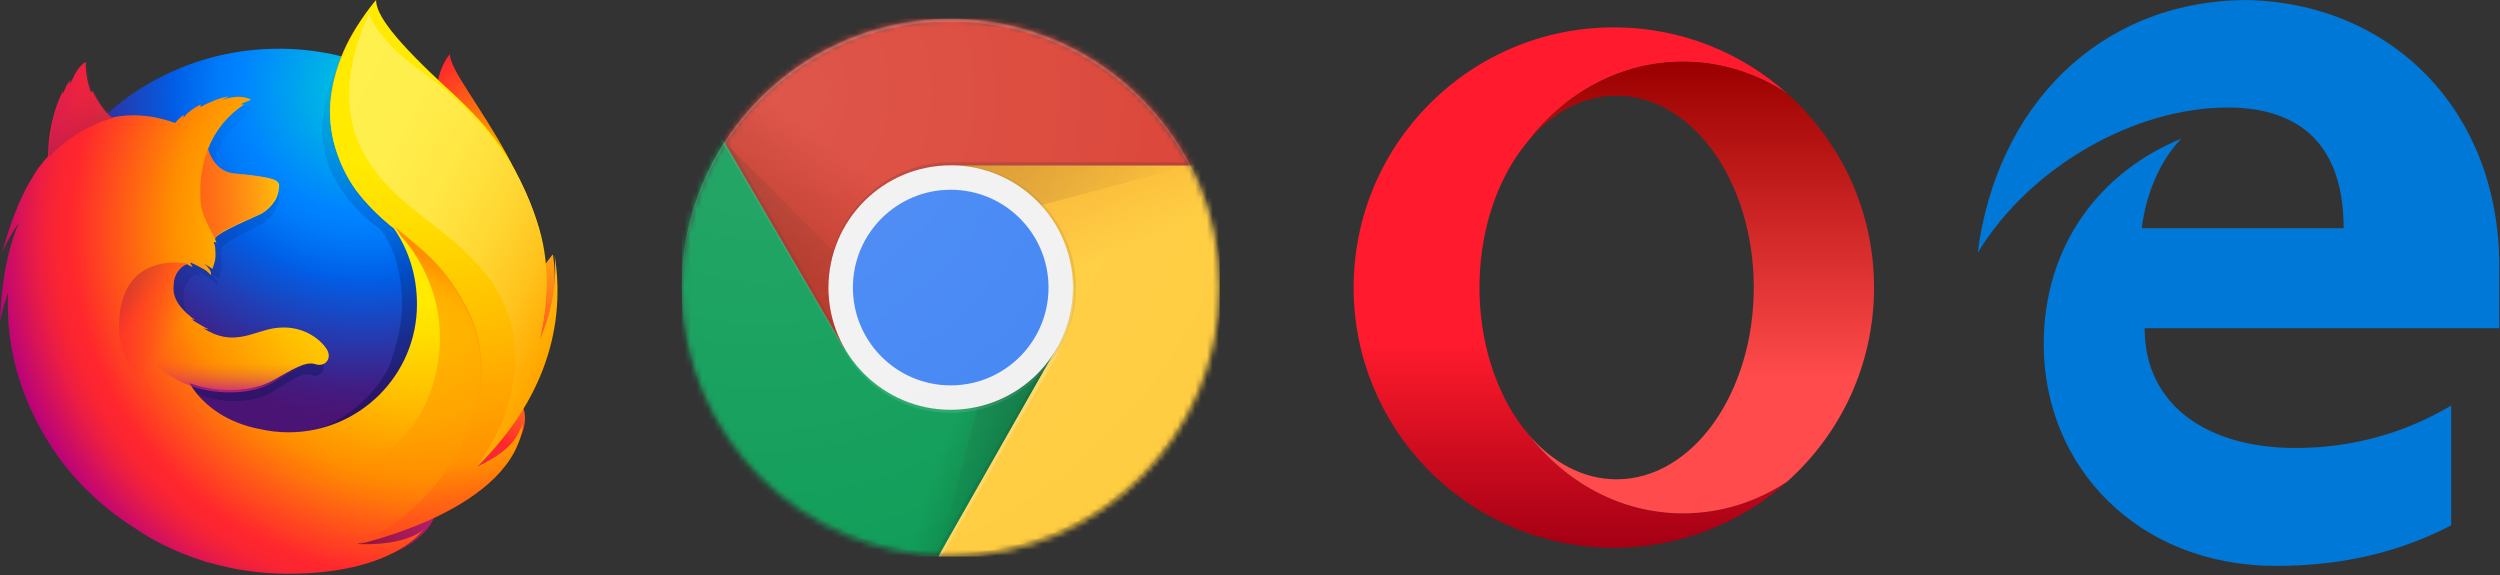 <?xml version="1.0" encoding="UTF-8"?>
<svg width="426px" height="98px" viewBox="0 0 426 98" version="1.1" xmlns="http://www.w3.org/2000/svg" xmlns:xlink="http://www.w3.org/1999/xlink">
    <rect x="0" y="0" width="426" height="98" fill="#333333" stroke="none"/>
    <!-- Generator: Sketch 51 (57462) - http://www.bohemiancoding.com/sketch -->
    <title>Group 2</title>
    <desc>Created with Sketch.</desc>
    <defs>
        <circle id="path-1" cx="45.833" cy="45.833" r="45.833"></circle>
        <linearGradient x1="4.531%" y1="62.056%" x2="36.938%" y2="33.657%" id="linearGradient-3">
            <stop stop-color="#A52714" stop-opacity="0.6" offset="0%"></stop>
            <stop stop-color="#A52714" stop-opacity="0" offset="66%"></stop>
        </linearGradient>
        <circle id="path-4" cx="45.833" cy="45.833" r="45.833"></circle>
        <circle id="path-6" cx="45.833" cy="45.833" r="45.833"></circle>
        <linearGradient x1="83.77%" y1="87.774%" x2="36.27%" y2="66.351%" id="linearGradient-8">
            <stop stop-color="#055524" stop-opacity="0.4" offset="0%"></stop>
            <stop stop-color="#055524" stop-opacity="0" offset="33%"></stop>
        </linearGradient>
        <circle id="path-9" cx="45.833" cy="45.833" r="45.833"></circle>
        <circle id="path-11" cx="45.833" cy="45.833" r="45.833"></circle>
        <polygon id="path-13" points="0 83.333 43.646 83.333 63.958 63.021 63.958 47.917 27.708 47.917 0 0.26"></polygon>
        <linearGradient x1="32.457%" y1="-4.844%" x2="48.424%" y2="45.414%" id="linearGradient-15">
            <stop stop-color="#EA6100" stop-opacity="0.3" offset="0%"></stop>
            <stop stop-color="#EA6100" stop-opacity="0" offset="66%"></stop>
        </linearGradient>
        <circle id="path-16" cx="45.833" cy="45.833" r="45.833"></circle>
        <circle id="path-18" cx="45.833" cy="45.833" r="45.833"></circle>
        <polygon id="path-20" points="2.083 0 20.104 31.25 0 66.667 47.917 66.667 47.917 0"></polygon>
        <circle id="path-22" cx="45.833" cy="45.833" r="45.833"></circle>
        <radialGradient cx="-4.872%" cy="-0.238%" fx="-4.872%" fy="-0.238%" r="400.381%" gradientTransform="translate(-0.049,-0.002),scale(0.268,1),translate(0.049,0.002)" id="radialGradient-24">
            <stop stop-color="#3E2723" stop-opacity="0.2" offset="0%"></stop>
            <stop stop-color="#3E2723" stop-opacity="0" offset="100%"></stop>
        </radialGradient>
        <circle id="path-25" cx="45.833" cy="45.833" r="45.833"></circle>
        <polygon id="path-27" points="0 0 0 20.99 20.521 56.25 38.542 25 84.375 25 84.375 0"></polygon>
        <circle id="path-29" cx="45.833" cy="45.833" r="45.833"></circle>
        <radialGradient cx="-0.21%" cy="0.03%" fx="-0.21%" fy="0.03%" r="136.434%" gradientTransform="translate(-0.002,0),scale(1,0.847),translate(0.002,-0)" id="radialGradient-31">
            <stop stop-color="#3E2723" stop-opacity="0.2" offset="0%"></stop>
            <stop stop-color="#3E2723" stop-opacity="0" offset="100%"></stop>
        </radialGradient>
        <circle id="path-32" cx="45.833" cy="45.833" r="45.833"></circle>
        <radialGradient cx="10.412%" cy="-12.209%" fx="10.412%" fy="-12.209%" r="226.469%" gradientTransform="translate(0.104,-0.122),scale(1,0.496),translate(-0.104,0.122)" id="radialGradient-34">
            <stop stop-color="#263238" stop-opacity="0.2" offset="0%"></stop>
            <stop stop-color="#263238" stop-opacity="0" offset="100%"></stop>
        </radialGradient>
        <circle id="path-35" cx="45.833" cy="45.833" r="45.833"></circle>
        <circle id="path-37" cx="45.833" cy="45.833" r="45.833"></circle>
        <circle id="path-39" cx="45.833" cy="45.833" r="45.833"></circle>
        <radialGradient cx="14.938%" cy="13.642%" fx="14.938%" fy="13.642%" r="100.426%" id="radialGradient-41">
            <stop stop-color="#FFFFFF" stop-opacity="0.1" offset="0%"></stop>
            <stop stop-color="#FFFFFF" stop-opacity="0" offset="100%"></stop>
        </radialGradient>
        <radialGradient cx="102.39%" cy="41.3%" fx="102.39%" fy="41.3%" r="183.502%" gradientTransform="translate(1.024,0.413),scale(1,0.36),rotate(2.276),translate(-1.024,-0.413)" id="radialGradient-42">
            <stop stop-color="#FFEA00" offset="10%"></stop>
            <stop stop-color="#FFDE00" offset="17%"></stop>
            <stop stop-color="#FFBF00" offset="28%"></stop>
            <stop stop-color="#FF8E00" offset="43%"></stop>
            <stop stop-color="#FF272D" offset="77%"></stop>
            <stop stop-color="#E0255A" offset="87%"></stop>
            <stop stop-color="#CC2477" offset="95%"></stop>
            <stop stop-color="#C42482" offset="100%"></stop>
        </radialGradient>
        <radialGradient cx="66.566%" cy="7.929%" fx="66.566%" fy="7.929%" r="109.68%" id="radialGradient-43">
            <stop stop-color="#00CCDA" offset="0%"></stop>
            <stop stop-color="#0083FF" offset="22%"></stop>
            <stop stop-color="#007AF9" offset="26%"></stop>
            <stop stop-color="#0060E8" offset="33%"></stop>
            <stop stop-color="#005FE7" offset="33%"></stop>
            <stop stop-color="#2639AD" offset="44%"></stop>
            <stop stop-color="#401E84" offset="52%"></stop>
            <stop stop-color="#4A1475" offset="57%"></stop>
        </radialGradient>
        <linearGradient x1="57.34%" y1="75.221%" x2="35.146%" y2="6.804%" id="linearGradient-44">
            <stop stop-color="#000F43" stop-opacity="0.4" offset="0%"></stop>
            <stop stop-color="#001962" stop-opacity="0.17" offset="48%"></stop>
            <stop stop-color="#002079" stop-opacity="0" offset="100%"></stop>
        </linearGradient>
        <radialGradient cx="134.217%" cy="-12.022%" fx="134.217%" fy="-12.022%" r="174.202%" gradientTransform="translate(1.342,-0.12),scale(0.911,1),rotate(5.544),translate(-1.342,0.12)" id="radialGradient-45">
            <stop stop-color="#FFEA00" offset="0%"></stop>
            <stop stop-color="#FF272D" offset="50%"></stop>
            <stop stop-color="#C42482" offset="100%"></stop>
        </radialGradient>
        <radialGradient cx="112.208%" cy="-43.949%" fx="112.208%" fy="-43.949%" r="454.283%" gradientTransform="translate(1.122,-0.439),scale(1,0.542),rotate(5.614),translate(-1.122,0.439)" id="radialGradient-46">
            <stop stop-color="#FFE900" offset="0%"></stop>
            <stop stop-color="#FFAF0E" offset="16%"></stop>
            <stop stop-color="#FF7A1B" offset="32%"></stop>
            <stop stop-color="#FF4E26" offset="47%"></stop>
            <stop stop-color="#FF2C2E" offset="62%"></stop>
            <stop stop-color="#FF1434" offset="76%"></stop>
            <stop stop-color="#FF0538" offset="89%"></stop>
            <stop stop-color="#FF0039" offset="100%"></stop>
        </radialGradient>
        <radialGradient cx="200.89%" cy="16.009%" fx="200.89%" fy="16.009%" r="375.252%" gradientTransform="translate(2.009,0.16),scale(0.537,1),rotate(5.655),translate(-2.009,-0.16)" id="radialGradient-47">
            <stop stop-color="#FF272D" offset="0%"></stop>
            <stop stop-color="#C42482" offset="50%"></stop>
            <stop stop-color="#620700" offset="99%"></stop>
        </radialGradient>
        <radialGradient cx="76.845%" cy="39.179%" fx="76.845%" fy="39.179%" r="84.043%" gradientTransform="translate(0.768,0.392),scale(1,0.962),translate(-0.768,-0.392)" id="radialGradient-48">
            <stop stop-color="#FFEA00" offset="16%"></stop>
            <stop stop-color="#FFDE00" offset="23%"></stop>
            <stop stop-color="#FFBF00" offset="37%"></stop>
            <stop stop-color="#FF8E00" offset="54%"></stop>
            <stop stop-color="#FF272D" offset="76%"></stop>
            <stop stop-color="#F92433" offset="80%"></stop>
            <stop stop-color="#E91C45" offset="84%"></stop>
            <stop stop-color="#CF0E62" offset="89%"></stop>
            <stop stop-color="#B5007F" offset="94%"></stop>
        </radialGradient>
        <radialGradient cx="28.74%" cy="3.356%" fx="28.74%" fy="3.356%" r="241.106%" gradientTransform="translate(0.287,0.034),scale(1,0.398),translate(-0.287,-0.034)" id="radialGradient-49">
            <stop stop-color="#FFEA00" offset="28%"></stop>
            <stop stop-color="#FFDD00" offset="40%"></stop>
            <stop stop-color="#FFBA00" offset="63%"></stop>
            <stop stop-color="#FF9100" offset="86%"></stop>
            <stop stop-color="#FF6711" offset="93%"></stop>
            <stop stop-color="#FF4A1D" offset="99%"></stop>
        </radialGradient>
        <linearGradient x1="-143.122%" y1="77.632%" x2="141.907%" y2="39.429%" id="linearGradient-50">
            <stop stop-color="#C42482" stop-opacity="0.5" offset="0%"></stop>
            <stop stop-color="#FF272D" stop-opacity="0.5" offset="47%"></stop>
            <stop stop-color="#FF2C2C" stop-opacity="0.51" offset="49%"></stop>
            <stop stop-color="#FF7A1A" stop-opacity="0.72" offset="68%"></stop>
            <stop stop-color="#FFB20D" stop-opacity="0.87" offset="83%"></stop>
            <stop stop-color="#FFD605" stop-opacity="0.96" offset="94%"></stop>
            <stop stop-color="#FFE302" offset="100%"></stop>
        </linearGradient>
        <linearGradient x1="55.543%" y1="98.268%" x2="18.783%" y2="9.229%" id="linearGradient-51">
            <stop stop-color="#891551" stop-opacity="0.6" offset="0%"></stop>
            <stop stop-color="#C42482" stop-opacity="0" offset="100%"></stop>
        </linearGradient>
        <linearGradient x1="8.07%" y1="5.409%" x2="47.719%" y2="46.416%" id="linearGradient-52">
            <stop stop-color="#891551" stop-opacity="0.5" offset="1%"></stop>
            <stop stop-color="#FF272D" stop-opacity="0.5" offset="48%"></stop>
            <stop stop-color="#FF272D" stop-opacity="0" offset="100%"></stop>
        </linearGradient>
        <linearGradient x1="47.217%" y1="98.375%" x2="49.719%" y2="27.786%" id="linearGradient-53">
            <stop stop-color="#C42482" offset="0%"></stop>
            <stop stop-color="#C42482" stop-opacity="0.81" offset="8%"></stop>
            <stop stop-color="#C42482" stop-opacity="0.57" offset="21%"></stop>
            <stop stop-color="#C42482" stop-opacity="0.36" offset="33%"></stop>
            <stop stop-color="#C42482" stop-opacity="0.2" offset="45%"></stop>
            <stop stop-color="#C42482" stop-opacity="0.09" offset="56%"></stop>
            <stop stop-color="#C42482" stop-opacity="0.02" offset="67%"></stop>
            <stop stop-color="#C42482" stop-opacity="0" offset="77%"></stop>
        </linearGradient>
        <linearGradient x1="6.335%" y1="1.647%" x2="92.352%" y2="89.46%" id="linearGradient-54">
            <stop stop-color="#FFF14F" offset="0%"></stop>
            <stop stop-color="#FFEE4C" offset="27%"></stop>
            <stop stop-color="#FFE643" offset="45%"></stop>
            <stop stop-color="#FFD834" offset="61%"></stop>
            <stop stop-color="#FFC41E" offset="76%"></stop>
            <stop stop-color="#FFAB02" offset="89%"></stop>
            <stop stop-color="#FFA900" offset="90%"></stop>
            <stop stop-color="#FFA000" offset="95%"></stop>
            <stop stop-color="#FF9100" offset="100%"></stop>
        </linearGradient>
        <linearGradient x1="71.788%" y1="7.159%" x2="42.746%" y2="81.948%" id="linearGradient-55">
            <stop stop-color="#FF8E00" offset="0%"></stop>
            <stop stop-color="#FF8E00" stop-opacity="0.86" offset="4%"></stop>
            <stop stop-color="#FF8E00" stop-opacity="0.73" offset="8%"></stop>
            <stop stop-color="#FF8E00" stop-opacity="0.63" offset="13%"></stop>
            <stop stop-color="#FF8E00" stop-opacity="0.56" offset="18%"></stop>
            <stop stop-color="#FF8E00" stop-opacity="0.51" offset="23%"></stop>
            <stop stop-color="#FF8E00" stop-opacity="0.5" offset="28%"></stop>
            <stop stop-color="#FF8E00" stop-opacity="0.48" offset="39%"></stop>
            <stop stop-color="#FF8E00" stop-opacity="0.42" offset="52%"></stop>
            <stop stop-color="#FF8E00" stop-opacity="0.31" offset="68%"></stop>
            <stop stop-color="#FF8E00" stop-opacity="0.17" offset="84%"></stop>
            <stop stop-color="#FF8E00" stop-opacity="0" offset="100%"></stop>
        </linearGradient>
        <linearGradient x1="50%" y1="1.632%" x2="50%" y2="98.544%" id="linearGradient-56">
            <stop stop-color="#FF1B2D" offset="0%"></stop>
            <stop stop-color="#FF1B2D" offset="30%"></stop>
            <stop stop-color="#FF1B2D" offset="61%"></stop>
            <stop stop-color="#A70014" offset="100%"></stop>
        </linearGradient>
        <linearGradient x1="49.999%" y1="0.848%" x2="49.999%" y2="99.613%" id="linearGradient-57">
            <stop stop-color="#9C0000" offset="0%"></stop>
            <stop stop-color="#FF4B4B" offset="70%"></stop>
            <stop stop-color="#FF4B4B" offset="100%"></stop>
        </linearGradient>
    </defs>
    <g id="Page-1" stroke="none" stroke-width="1" fill="none" fill-rule="evenodd">
        <g id="Group-2" transform="translate(0, -1)">
            <g id="download" transform="translate(112, 0)">
                <g id="Clipped" transform="translate(4.167, 4.167)">
                    <mask id="mask-2" fill="white">
                        <use xlink:href="#path-1"></use>
                    </mask>
                    <g id="e"></g>
                    <g id="Group" mask="url(#mask-2)" fill-rule="nonzero">
                        <g transform="translate(7.292, 0)" id="Shape">
                            <polygon fill="#DB4437" points="0 0 0 56.25 20.521 56.25 38.542 25 84.375 25 84.375 0"></polygon>
                            <polygon fill="url(#linearGradient-3)" points="0 0 0 56.25 20.521 56.25 38.542 25 84.375 25 84.375 0"></polygon>
                        </g>
                    </g>
                </g>
                <g id="Clipped" transform="translate(4.167, 4.167)">
                    <mask id="mask-5" fill="white">
                        <use xlink:href="#path-4"></use>
                    </mask>
                    <g id="e"></g>
                    <polygon id="Shape" fill-opacity="0.15" fill="#3E2723" fill-rule="nonzero" mask="url(#mask-5)" points="28.281 56.094 7.552 20.521 7.24 21.042 27.552 56.354"></polygon>
                </g>
                <g id="Clipped" transform="translate(4.167, 4.167)">
                    <mask id="mask-7" fill="white">
                        <use xlink:href="#path-6"></use>
                    </mask>
                    <g id="e"></g>
                    <g id="Group" mask="url(#mask-7)" fill-rule="nonzero">
                        <g transform="translate(0, 8.333)" id="Shape">
                            <polygon fill="#0F9D58" points="0 83.333 43.646 83.333 63.958 63.021 63.958 47.917 27.708 47.917 0 0.26"></polygon>
                            <polygon fill="url(#linearGradient-8)" points="0 83.333 43.646 83.333 63.958 63.021 63.958 47.917 27.708 47.917 0 0.26"></polygon>
                        </g>
                    </g>
                </g>
                <g id="Clipped" transform="translate(4.167, 4.167)">
                    <mask id="mask-10" fill="white">
                        <use xlink:href="#path-9"></use>
                    </mask>
                    <g id="e"></g>
                    <polygon id="Shape" fill-opacity="0.15" fill="#263238" fill-rule="nonzero" mask="url(#mask-10)" points="63.438 56.927 63.021 56.719 43.073 91.615 43.594 91.615 63.542 56.719"></polygon>
                </g>
                <g id="Clipped" transform="translate(4.167, 4.167)">
                    <mask id="mask-12" fill="white">
                        <use xlink:href="#path-11"></use>
                    </mask>
                    <g id="e"></g>
                    <g mask="url(#mask-12)">
                        <g transform="translate(0, 8.333)">
                            <mask id="mask-14" fill="white">
                                <use xlink:href="#path-13"></use>
                            </mask>
                            <g id="g" stroke="none" fill="none"></g>
                            <g id="Group" stroke="none" stroke-width="1" fill="none" fill-rule="evenodd" mask="url(#mask-14)">
                                <g transform="translate(43.75, 16.667)" fill-rule="nonzero" id="Shape">
                                    <polygon fill="#FFCD40" points="2.083 0 20.104 31.25 0 66.667 47.917 66.667 47.917 0"></polygon>
                                    <polygon fill="url(#linearGradient-15)" points="2.083 0 20.104 31.25 0 66.667 47.917 66.667 47.917 0"></polygon>
                                </g>
                            </g>
                        </g>
                    </g>
                </g>
                <g id="Clipped" transform="translate(4.167, 4.167)">
                    <mask id="mask-17" fill="white">
                        <use xlink:href="#path-16"></use>
                    </mask>
                    <g id="e"></g>
                    <g id="Group" mask="url(#mask-17)" fill-rule="nonzero">
                        <g transform="translate(43.75, 25)" id="Shape">
                            <polygon fill="#FFCD40" points="2.083 0 20.104 31.25 0 66.667 47.917 66.667 47.917 0"></polygon>
                            <polygon fill="url(#linearGradient-15)" points="2.083 0 20.104 31.25 0 66.667 47.917 66.667 47.917 0"></polygon>
                        </g>
                    </g>
                </g>
                <g id="Clipped" transform="translate(4.167, 4.167)">
                    <mask id="mask-19" fill="white">
                        <use xlink:href="#path-18"></use>
                    </mask>
                    <g id="e"></g>
                    <g mask="url(#mask-19)">
                        <g transform="translate(43.75, 25)">
                            <mask id="mask-21" fill="white">
                                <use xlink:href="#path-20"></use>
                            </mask>
                            <g id="j" stroke="none" fill="none"></g>
                            <g id="Group" stroke="none" stroke-width="1" fill="none" fill-rule="evenodd" mask="url(#mask-21)">
                                <g transform="translate(-36.458, -25)" fill-rule="nonzero" id="Shape">
                                    <polygon fill="#DB4437" points="0 0 0 56.25 20.521 56.25 38.542 25 84.375 25 84.375 0"></polygon>
                                    <polygon fill="url(#linearGradient-3)" points="0 0 0 56.25 20.521 56.25 38.542 25 84.375 25 84.375 0"></polygon>
                                </g>
                            </g>
                        </g>
                    </g>
                </g>
                <g id="Clipped" transform="translate(4.167, 4.167)">
                    <mask id="mask-23" fill="white">
                        <use xlink:href="#path-22"></use>
                    </mask>
                    <g id="e"></g>
                    <polygon id="Shape" fill="url(#radialGradient-24)" fill-rule="nonzero" mask="url(#mask-23)" points="45.833 25 45.833 35.938 86.667 25"></polygon>
                </g>
                <g id="Clipped" transform="translate(4.167, 4.167)">
                    <mask id="mask-26" fill="white">
                        <use xlink:href="#path-25"></use>
                    </mask>
                    <g id="e"></g>
                    <g mask="url(#mask-26)">
                        <g transform="translate(7.292, 0)">
                            <mask id="mask-28" fill="white">
                                <use xlink:href="#path-27"></use>
                            </mask>
                            <g id="m" stroke="none" fill="none"></g>
                            <g id="Group" stroke="none" stroke-width="1" fill="none" fill-rule="evenodd" mask="url(#mask-28)">
                                <g transform="translate(-7.292, 8.333)" fill-rule="nonzero" id="Shape">
                                    <polygon fill="#0F9D58" points="0 83.333 43.646 83.333 63.958 63.021 63.958 47.917 27.708 47.917 0 0.26"></polygon>
                                    <polygon fill="url(#linearGradient-8)" points="0 83.333 43.646 83.333 63.958 63.021 63.958 47.917 27.708 47.917 0 0.26"></polygon>
                                </g>
                            </g>
                        </g>
                    </g>
                </g>
                <g id="Clipped" transform="translate(4.167, 4.167)">
                    <mask id="mask-30" fill="white">
                        <use xlink:href="#path-29"></use>
                    </mask>
                    <g id="e"></g>
                    <polygon id="Shape" fill="url(#radialGradient-31)" fill-rule="nonzero" mask="url(#mask-30)" points="7.292 21.094 37.083 50.885 27.812 56.25"></polygon>
                </g>
                <g id="Clipped" transform="translate(4.167, 4.167)">
                    <mask id="mask-33" fill="white">
                        <use xlink:href="#path-32"></use>
                    </mask>
                    <g id="e"></g>
                    <polygon id="Shape" fill="url(#radialGradient-34)" fill-rule="nonzero" mask="url(#mask-33)" points="43.646 91.667 54.583 50.885 63.854 56.25"></polygon>
                </g>
                <g id="Clipped" transform="translate(4.167, 4.167)">
                    <mask id="mask-36" fill="white">
                        <use xlink:href="#path-35"></use>
                    </mask>
                    <g id="e"></g>
                    <g id="Group" mask="url(#mask-36)" fill-rule="nonzero">
                        <g transform="translate(25, 25)" id="Oval">
                            <circle fill="#F1F1F1" cx="20.833" cy="20.833" r="20.833"></circle>
                            <circle fill="#4285F4" cx="20.833" cy="20.833" r="16.667"></circle>
                        </g>
                    </g>
                </g>
                <g id="Clipped" transform="translate(4.167, 4.167)">
                    <mask id="mask-38" fill="white">
                        <use xlink:href="#path-37"></use>
                    </mask>
                    <g id="e"></g>
                    <g id="Group" mask="url(#mask-38)" fill-rule="nonzero">
                        <g transform="translate(0, 8.333)" id="Shape">
                            <path d="M45.833,16.146 C34.375,16.146 25,25.521 25,36.979 L25,37.5 C25,26.042 34.375,16.667 45.833,16.667 L91.667,16.667 L91.667,16.146 L45.833,16.146 Z" fill-opacity="0.2" fill="#3E2723"></path>
                            <path d="M63.854,47.917 C60.208,54.167 53.542,58.333 45.833,58.333 C38.125,58.333 31.406,54.167 27.812,47.917 L0,0.26 L0,0.781 L27.812,48.438 C31.458,54.688 38.125,58.854 45.833,58.854 C53.542,58.854 60.26,54.688 63.854,48.438 L63.854,47.917 Z" fill-opacity="0.1" fill="#FFFFFF"></path>
                            <path d="M46.354,16.667 L46.094,16.667 C57.552,16.823 66.667,26.042 66.667,37.5 C66.667,48.958 57.5,58.177 46.094,58.333 L46.354,58.333 C57.812,58.333 67.188,48.958 67.188,37.5 C67.188,26.042 57.812,16.667 46.354,16.667 Z" fill="#3E2723" opacity="0.1"></path>
                            <path d="M64.062,48.594 C65.833,45.573 66.875,42.031 66.875,38.177 C66.875,36.094 66.51,33.906 65.833,31.927 C66.354,33.698 66.667,35.573 66.667,37.5 C66.667,41.302 65.625,44.792 63.854,47.917 L43.75,83.333 L44.271,83.333 L64.167,48.698 L64.062,48.594 Z" fill-opacity="0.2" fill="#FFFFFF"></path>
                        </g>
                    </g>
                </g>
                <g id="Clipped" transform="translate(4.167, 4.167)">
                    <mask id="mask-40" fill="white">
                        <use xlink:href="#path-39"></use>
                    </mask>
                    <g id="e"></g>
                    <g id="Group" mask="url(#mask-40)" fill-rule="nonzero">
                        <path d="M45.833,0.521 C71.042,0.521 91.51,20.833 91.667,46.094 L91.667,45.833 C91.667,20.521 71.146,0 45.833,0 C20.521,0 0,20.521 0,45.833 L0,46.094 C0.156,20.833 20.625,0.521 45.833,0.521 Z" id="Shape" fill-opacity="0.2" fill="#FFFFFF"></path>
                        <path d="M45.833,91.146 C71.042,91.146 91.51,70.833 91.667,45.573 L91.667,45.833 C91.667,71.146 71.146,91.667 45.833,91.667 C20.521,91.667 0,71.146 0,45.833 L0,45.573 C0.156,70.833 20.625,91.146 45.833,91.146 Z" id="Shape" fill-opacity="0.15" fill="#3E2723"></path>
                    </g>
                </g>
                <circle id="Oval" fill="url(#radialGradient-41)" fill-rule="nonzero" cx="50" cy="50" r="45.833"></circle>
                <polygon id="Shape" points="0 0 100 0 100 100 0 100"></polygon>
            </g>
            <g id="download" transform="translate(0, 1)" fill-rule="nonzero">
                <path d="M76.656,9.223 C74.292,11.994 73.192,18.233 75.588,24.556 C77.985,30.88 81.659,29.506 83.949,35.954 C86.971,44.463 85.564,55.892 85.564,55.892 C85.564,55.892 89.198,66.489 91.731,55.233 C97.336,34.091 76.656,14.43 76.656,9.223 Z" id="Shape" fill="url(#radialGradient-42)"></path>
                <path d="M47.476,96.845 C71.948,96.845 91.772,77.018 91.772,52.573 C91.772,28.128 71.948,8.301 47.5,8.301 C23.052,8.301 3.228,28.122 3.228,52.57 C3.181,77.041 23.028,96.845 47.476,96.845 Z" id="Shape" fill="url(#radialGradient-43)"></path>
                <path d="M80.645,79.878 C79.691,80.549 78.69,81.152 77.65,81.682 C79.028,79.666 80.3,77.578 81.459,75.429 C82.4,74.39 83.262,73.379 83.964,72.288 C84.306,71.751 84.691,71.089 85.099,70.32 C87.577,65.864 90.31,58.652 90.388,51.244 L90.388,51.229 C90.388,51.046 90.388,50.865 90.388,50.682 C90.401,48.822 90.21,46.967 89.82,45.148 C89.84,45.29 89.858,45.432 89.876,45.574 C89.854,45.465 89.835,45.355 89.812,45.246 C89.849,45.444 89.878,45.643 89.911,45.841 C90.418,50.131 90.058,54.315 88.253,57.399 C88.224,57.444 88.195,57.487 88.166,57.53 C89.102,52.843 89.415,47.666 88.374,42.484 C88.374,42.484 87.957,39.964 84.856,32.316 C83.066,27.914 79.901,24.304 77.099,21.675 C74.644,18.643 72.415,16.613 71.185,15.317 C68.618,12.618 67.542,10.595 67.099,9.275 C66.716,9.083 61.815,4.331 61.426,4.15 C59.287,7.461 52.56,17.815 55.758,27.49 C57.208,31.874 60.876,36.423 64.715,38.978 C64.883,39.17 67.002,41.459 68.005,46.636 C69.044,51.981 68.502,56.151 66.36,62.319 C63.846,67.729 57.404,73.077 51.372,73.624 C38.478,74.793 33.756,67.161 33.756,67.161 C38.364,68.999 43.459,68.615 46.556,66.709 C49.679,64.78 51.567,63.351 53.101,63.915 C54.61,64.472 55.818,62.842 54.734,61.154 C53.029,58.534 49.921,57.183 46.838,57.723 C43.712,58.23 40.848,60.701 36.753,58.308 C36.488,58.154 36.232,57.987 35.985,57.805 C35.715,57.628 36.863,58.075 36.594,57.874 C35.799,57.442 34.387,56.5 34.021,56.165 C33.96,56.109 34.639,56.381 34.579,56.326 C30.749,53.178 31.227,51.052 31.348,49.718 C31.447,48.651 32.143,47.284 33.312,46.73 C33.878,47.038 34.231,47.274 34.231,47.274 C34.231,47.274 33.989,46.777 33.859,46.521 C33.904,46.501 33.948,46.506 33.994,46.487 C34.457,46.711 35.486,47.291 36.024,47.646 C36.727,48.142 36.951,48.583 36.951,48.583 C36.951,48.583 37.136,48.483 36.999,48.05 C36.949,47.873 36.736,47.31 36.039,46.743 L36.083,46.743 C36.5,46.98 36.895,47.253 37.264,47.56 C37.462,46.848 37.813,46.103 37.736,44.772 C37.688,43.836 37.71,43.594 37.545,43.233 C37.397,42.922 37.628,42.801 37.885,43.124 C37.841,42.871 37.767,42.625 37.665,42.389 L37.665,42.365 C37.987,41.25 44.452,38.35 44.925,38.01 C45.698,37.464 46.346,36.76 46.827,35.946 C47.187,35.374 47.457,34.571 47.523,33.354 C47.559,32.477 47.149,31.892 40.611,31.208 C38.821,31.033 37.774,29.739 37.177,28.546 C37.069,28.289 36.957,28.056 36.846,27.824 C36.74,27.552 36.655,27.272 36.591,26.987 C37.66,23.923 39.456,21.329 42.097,19.374 C42.242,19.243 41.523,19.408 41.666,19.275 C41.834,19.122 42.93,18.679 43.137,18.58 C43.389,18.461 42.055,17.895 40.876,18.033 C39.676,18.168 39.421,18.311 38.781,18.582 C39.047,18.318 39.892,17.972 39.694,17.974 C38.401,18.172 36.792,18.923 35.418,19.772 C35.415,19.624 35.443,19.477 35.5,19.34 C34.86,19.611 33.287,20.709 32.828,21.637 C32.848,21.459 32.857,21.28 32.855,21.101 C32.368,21.507 31.927,21.968 31.544,22.473 L31.52,22.495 C27.805,21.006 24.536,20.907 21.769,21.574 C21.164,20.967 20.869,21.411 19.491,18.391 C19.398,18.209 19.563,18.57 19.491,18.391 C19.264,17.805 19.629,19.172 19.491,18.391 C17.176,20.214 14.129,22.28 12.666,23.739 C12.649,23.798 14.373,23.253 12.666,23.739 C12.07,23.91 12.11,24.263 12.019,27.461 C11.997,27.704 12.019,27.976 11.997,28.194 C10.829,29.683 10.033,30.937 9.732,31.589 C8.221,34.188 6.557,38.239 4.944,44.646 C5.656,42.912 6.514,41.241 7.508,39.652 C6.167,43.053 4.87,48.394 4.612,56.618 C4.936,54.921 5.352,53.243 5.858,51.59 C5.54,58.414 6.719,65.225 9.311,71.547 C10.239,73.812 11.773,77.25 14.383,81.016 C22.594,89.64 34.17,95 46.988,95 C60.371,95 72.389,89.157 80.645,79.878 Z" id="Shape" fill="url(#linearGradient-44)"></path>
                <path d="M71.015,86.209 C87.414,84.336 94.676,67.661 85.351,67.333 C76.93,67.064 63.252,87.094 71.015,86.209 Z" id="Shape" fill="url(#radialGradient-45)"></path>
                <path d="M85.941,63.882 C97.113,57.385 94.195,43.35 94.195,43.35 C94.195,43.35 89.884,48.355 86.955,56.334 C84.066,64.238 79.225,67.806 85.941,63.882 Z" id="Shape" fill="url(#radialGradient-46)"></path>
                <path d="M50.927,94.744 C66.565,99.767 80.008,87.365 71.721,83.223 C64.192,79.489 43.505,92.368 50.927,94.744 Z" id="Shape" fill="url(#radialGradient-47)"></path>
                <path d="M87.332,69.769 C87.71,69.236 88.222,67.53 88.674,66.767 C91.421,62.344 91.441,58.818 91.441,58.735 C93.1,50.466 92.95,47.089 91.929,40.849 C91.107,35.821 87.515,28.618 84.403,25.149 C81.196,21.572 83.455,22.74 80.35,20.13 C77.628,17.12 74.99,14.139 73.552,12.94 C63.166,4.274 63.401,2.435 63.601,2.121 C63.567,2.158 63.517,2.212 63.454,2.284 C63.331,1.795 63.244,1.383 63.244,1.383 C63.244,1.383 57.567,7.047 56.372,16.487 C55.592,22.647 57.904,29.074 61.252,33.18 C62.996,35.308 64.966,37.24 67.128,38.943 C69.658,42.568 71.051,47.04 71.051,51.852 C71.051,63.899 61.256,73.665 49.174,73.665 C47.528,73.666 45.886,73.482 44.281,73.117 C38.58,72.032 35.287,69.162 33.646,67.213 C32.705,66.098 32.305,65.284 32.305,65.284 C37.413,67.109 43.062,66.728 46.495,64.835 C49.956,62.921 52.049,61.501 53.75,62.06 C55.425,62.618 56.758,61 55.562,59.324 C54.39,57.65 51.339,55.25 46.81,55.917 C43.345,56.42 40.17,58.874 35.631,56.497 C35.339,56.346 35.054,56.18 34.779,56 C34.481,55.824 35.752,56.267 35.456,56.068 C34.572,55.638 33.008,54.703 32.603,54.372 C32.535,54.316 33.288,54.586 33.221,54.531 C28.976,51.406 29.506,49.295 29.635,47.972 C29.742,46.913 30.513,45.556 31.812,45.005 C32.44,45.312 32.831,45.545 32.831,45.545 C32.831,45.545 32.563,45.056 32.419,44.799 C32.47,44.78 32.518,44.784 32.568,44.765 C33.082,44.987 34.22,45.56 34.818,45.915 C35.598,46.407 35.846,46.845 35.846,46.845 C35.846,46.845 36.051,46.745 35.9,46.315 C35.844,46.139 35.608,45.581 34.836,45.016 L34.884,45.016 C35.342,45.249 35.78,45.521 36.192,45.828 C36.41,45.121 36.801,44.381 36.714,43.06 C36.662,42.131 36.687,41.889 36.503,41.531 C36.339,41.223 36.595,41.102 36.88,41.422 C36.831,41.17 36.749,40.925 36.637,40.693 L36.637,40.669 C36.992,39.562 44.159,36.683 44.681,36.346 C45.522,35.819 46.24,35.121 46.79,34.296 C47.188,33.728 47.487,32.932 47.562,31.723 C47.586,31.179 47.418,30.748 45.52,30.332 C44.38,30.085 42.618,29.844 39.9,29.59 C37.918,29.415 36.754,28.131 36.094,26.947 C35.973,26.692 35.85,26.46 35.727,26.23 C35.611,25.961 35.516,25.683 35.446,25.399 C36.632,22.301 38.768,19.656 41.549,17.841 C41.708,17.711 40.911,17.874 41.071,17.742 C41.257,17.591 42.471,17.153 42.701,17.054 C42.981,16.936 41.506,16.375 40.195,16.511 C38.865,16.645 38.583,16.787 37.873,17.056 C38.172,16.794 39.105,16.45 38.885,16.452 C37.45,16.651 35.668,17.394 34.144,18.241 C34.141,18.093 34.172,17.946 34.236,17.812 C33.525,18.082 31.781,19.171 31.274,20.098 C31.296,19.921 31.306,19.744 31.303,19.566 C30.769,19.964 30.281,20.42 29.849,20.927 L29.822,20.949 C25.71,19.468 22.086,19.368 19.023,20.036 C18.352,19.434 17.273,18.523 15.747,15.525 C15.648,15.344 15.588,15.898 15.508,15.724 C14.911,14.352 14.557,12.103 14.612,10.557 C14.612,10.557 13.385,11.114 12.37,13.444 C12.182,13.863 12.06,14.094 11.94,14.326 C11.884,14.393 12.066,13.561 12.039,13.606 C11.863,13.904 11.406,14.321 11.206,14.86 C11.068,15.258 10.875,15.483 10.752,15.982 L10.723,16.028 C10.713,15.881 10.759,15.424 10.723,15.517 C10.247,16.474 9.837,17.462 9.496,18.474 C8.949,20.263 8.312,22.708 8.212,25.884 C8.188,26.124 8.212,26.395 8.187,26.611 C6.892,28.085 6.01,29.333 5.677,29.981 C4.003,32.564 2.158,36.582 0.37,42.944 C1.165,41.206 2.116,39.543 3.212,37.975 C1.725,41.353 0.288,46.656 0,54.822 C0.361,53.132 0.822,51.465 1.381,49.83 C1.124,55.275 1.761,62.026 5.211,69.647 C7.26,74.118 11.976,83.22 23.499,90.32 C23.499,90.32 27.419,93.231 34.156,95.413 C34.654,95.593 35.158,95.771 35.673,95.943 C35.511,95.877 35.355,95.809 35.204,95.739 C39.689,97.08 44.346,97.763 49.029,97.767 C66.476,97.782 71.622,90.792 71.622,90.792 L71.571,90.829 C71.818,90.598 72.055,90.358 72.283,90.108 C69.53,92.699 63.244,92.874 60.899,92.686 C64.904,91.513 67.541,90.519 72.668,88.561 C73.266,88.338 73.879,88.085 74.509,87.802 L74.713,87.708 C74.837,87.651 74.961,87.596 75.086,87.535 C77.585,86.36 79.934,84.893 82.084,83.163 C87.233,79.06 88.354,75.059 88.939,72.422 C88.858,72.674 88.604,73.264 88.424,73.646 C87.099,76.476 84.158,78.217 80.963,79.703 C82.483,77.713 83.892,75.642 85.184,73.498 C86.228,72.468 86.55,70.854 87.332,69.769 Z" id="Shape" fill="url(#radialGradient-48)"></path>
                <path d="M81.192,79.623 C83.295,77.313 85.183,74.671 86.615,71.671 C90.297,63.959 95.995,51.136 91.505,37.743 C87.962,27.159 83.096,21.372 76.92,15.718 C66.887,6.537 64.085,2.437 64.085,0 C64.085,0 52.501,12.864 57.525,26.281 C62.549,39.697 72.838,39.203 79.645,53.207 C87.655,69.682 73.164,87.661 61.185,92.694 C61.919,92.532 87.828,86.692 89.186,71.93 C89.151,72.202 88.567,76.284 81.192,79.623 Z" id="Shape" fill="url(#radialGradient-49)"></path>
                <path d="M47.498,31.651 C47.537,30.781 47.085,30.197 39.885,29.523 C36.923,29.249 35.789,26.515 35.443,25.364 C34.389,28.097 33.954,30.965 34.188,34.435 C34.348,36.708 35.876,39.147 36.607,40.583 C36.607,40.583 36.77,40.371 36.845,40.294 C38.221,38.863 43.987,36.683 44.528,36.373 C45.125,35.993 47.398,34.335 47.498,31.651 Z" id="Shape" fill="url(#linearGradient-50)"></path>
                <path d="M16.047,15.6 C15.946,15.418 15.885,15.975 15.803,15.8 C15.194,14.421 14.83,12.185 14.917,10.607 C14.917,10.607 13.665,11.167 12.63,13.509 C12.438,13.929 12.314,14.162 12.191,14.394 C12.134,14.462 12.32,13.625 12.292,13.671 C12.113,13.97 11.646,14.389 11.444,14.907 C11.276,15.33 11.104,15.558 10.976,16.082 C10.936,16.225 11.015,15.451 10.981,15.545 C8.569,20.115 8.109,27.038 8.363,26.738 C13.493,21.359 19.369,20.083 19.369,20.083 C18.744,19.631 17.384,18.322 16.046,15.6 L16.047,15.6 Z" id="Shape" fill="url(#linearGradient-51)"></path>
                <path d="M34.864,71.756 C27.909,68.775 20,64.572 20.3,55.022 C20.707,42.447 31.987,44.933 31.987,44.933 C31.561,45.033 30.423,45.85 30.02,46.717 C29.594,47.801 28.816,50.249 31.172,52.814 C34.872,56.837 23.57,62.361 41.014,72.794 C41.454,73.034 36.924,72.651 34.865,71.757 L34.864,71.756 Z" id="Shape" fill="url(#linearGradient-52)"></path>
                <path d="M32.39,65.723 C37.302,67.464 43.02,67.158 46.45,65.232 C48.743,63.932 51.685,61.85 53.495,62.364 C51.927,61.733 50.74,61.439 49.313,61.367 C49.069,61.367 48.778,61.362 48.518,61.335 C47.995,61.333 47.472,61.362 46.952,61.422 C46.068,61.504 45.088,62.072 44.196,61.981 C44.149,61.981 45.061,61.6 44.991,61.616 C44.519,61.717 44.006,61.738 43.464,61.806 C43.12,61.845 42.824,61.889 42.482,61.907 C32.249,62.79 23.606,56.262 23.606,56.262 C22.87,58.791 26.902,63.777 32.4,65.726 L32.39,65.723 Z" id="Shape" fill="url(#linearGradient-53)"></path>
                <path d="M81.047,79.782 C91.456,69.602 96.722,57.228 94.496,43.35 C94.496,43.35 95.385,50.467 92.013,57.747 C93.632,50.641 93.821,41.81 89.514,32.663 C83.771,20.456 74.323,14.032 70.716,11.353 C65.25,7.293 62.986,3.159 62.943,2.306 C61.31,5.638 56.371,17.057 62.412,26.892 C68.072,36.105 76.988,38.836 83.231,47.292 C94.731,62.862 81.047,79.782 81.047,79.782 Z" id="Shape" fill="url(#linearGradient-54)"></path>
                <path d="M79.818,53.002 C76.181,45.53 71.645,42.27 67.349,38.738 C67.848,39.433 67.971,39.679 68.248,40.129 C72.027,44.136 77.6,53.907 73.554,66.174 C65.938,89.264 35.479,78.391 32.282,75.337 C33.573,88.701 56.059,95.095 70.705,86.429 C79.038,78.584 85.778,65.248 79.818,53.002 Z" id="Shape" fill="url(#linearGradient-55)"></path>
            </g>
            <g id="download" transform="translate(337, 1)" fill="#0078D7" fill-rule="nonzero">
                <path d="M88.875,45.321 C88.875,18.643 70.232,0.321 45.482,0 C20.571,0.321 3.214,18.161 0,43.071 C9,28.286 26.839,18.321 42.589,18.321 C55.446,18.321 62.357,25.232 62.357,38.893 L27.964,38.893 C28.607,33.107 31.179,27.161 34.714,23.625 C20.893,29.25 11.25,41.786 11.25,58.661 C11.25,79.554 27.321,96.429 50.786,96.429 C62.679,96.429 72.321,93.857 80.679,89.518 L80.679,69.107 C73.125,73.607 64.125,76.339 54.161,76.339 C39.214,76.339 28.446,69.107 28.446,55.929 L88.875,55.929 L88.875,45.321 Z" id="Shape"></path>
            </g>
            <g id="download" transform="translate(230, 5)" fill-rule="nonzero">
                <path d="M45,0.662 C20.515,0.662 0.662,20.515 0.662,45 C0.662,68.779 19.385,88.182 42.891,89.285 C43.597,89.321 44.294,89.338 45,89.338 C56.356,89.338 66.706,85.068 74.55,78.053 C69.353,81.503 63.274,83.479 56.779,83.479 C46.218,83.479 36.768,78.238 30.406,69.979 C25.5,64.191 22.332,55.641 22.112,46.041 L22.112,43.95 C22.332,34.35 25.5,25.791 30.406,20.012 C36.768,11.753 46.226,6.512 56.779,6.512 C63.274,6.512 69.353,8.497 74.55,11.947 C66.75,4.968 56.453,0.706 45.168,0.662 L45,0.662 Z" id="Shape" fill="url(#linearGradient-56)"></path>
                <path d="M30.406,20.012 C34.474,15.212 39.732,12.309 45.468,12.309 C58.376,12.309 68.841,26.947 68.841,44.991 C68.841,63.044 58.376,77.674 45.468,77.674 C39.724,77.674 34.474,74.779 30.406,69.979 C36.768,78.238 46.218,83.479 56.779,83.479 C63.274,83.479 69.353,81.494 74.55,78.053 C83.629,69.935 89.338,58.138 89.338,45 C89.338,31.871 83.629,20.065 74.55,11.947 C69.353,8.497 63.274,6.521 56.779,6.521 C46.218,6.521 36.768,11.762 30.406,20.021" id="Shape" fill="url(#linearGradient-57)"></path>
            </g>
        </g>
    </g>
</svg>